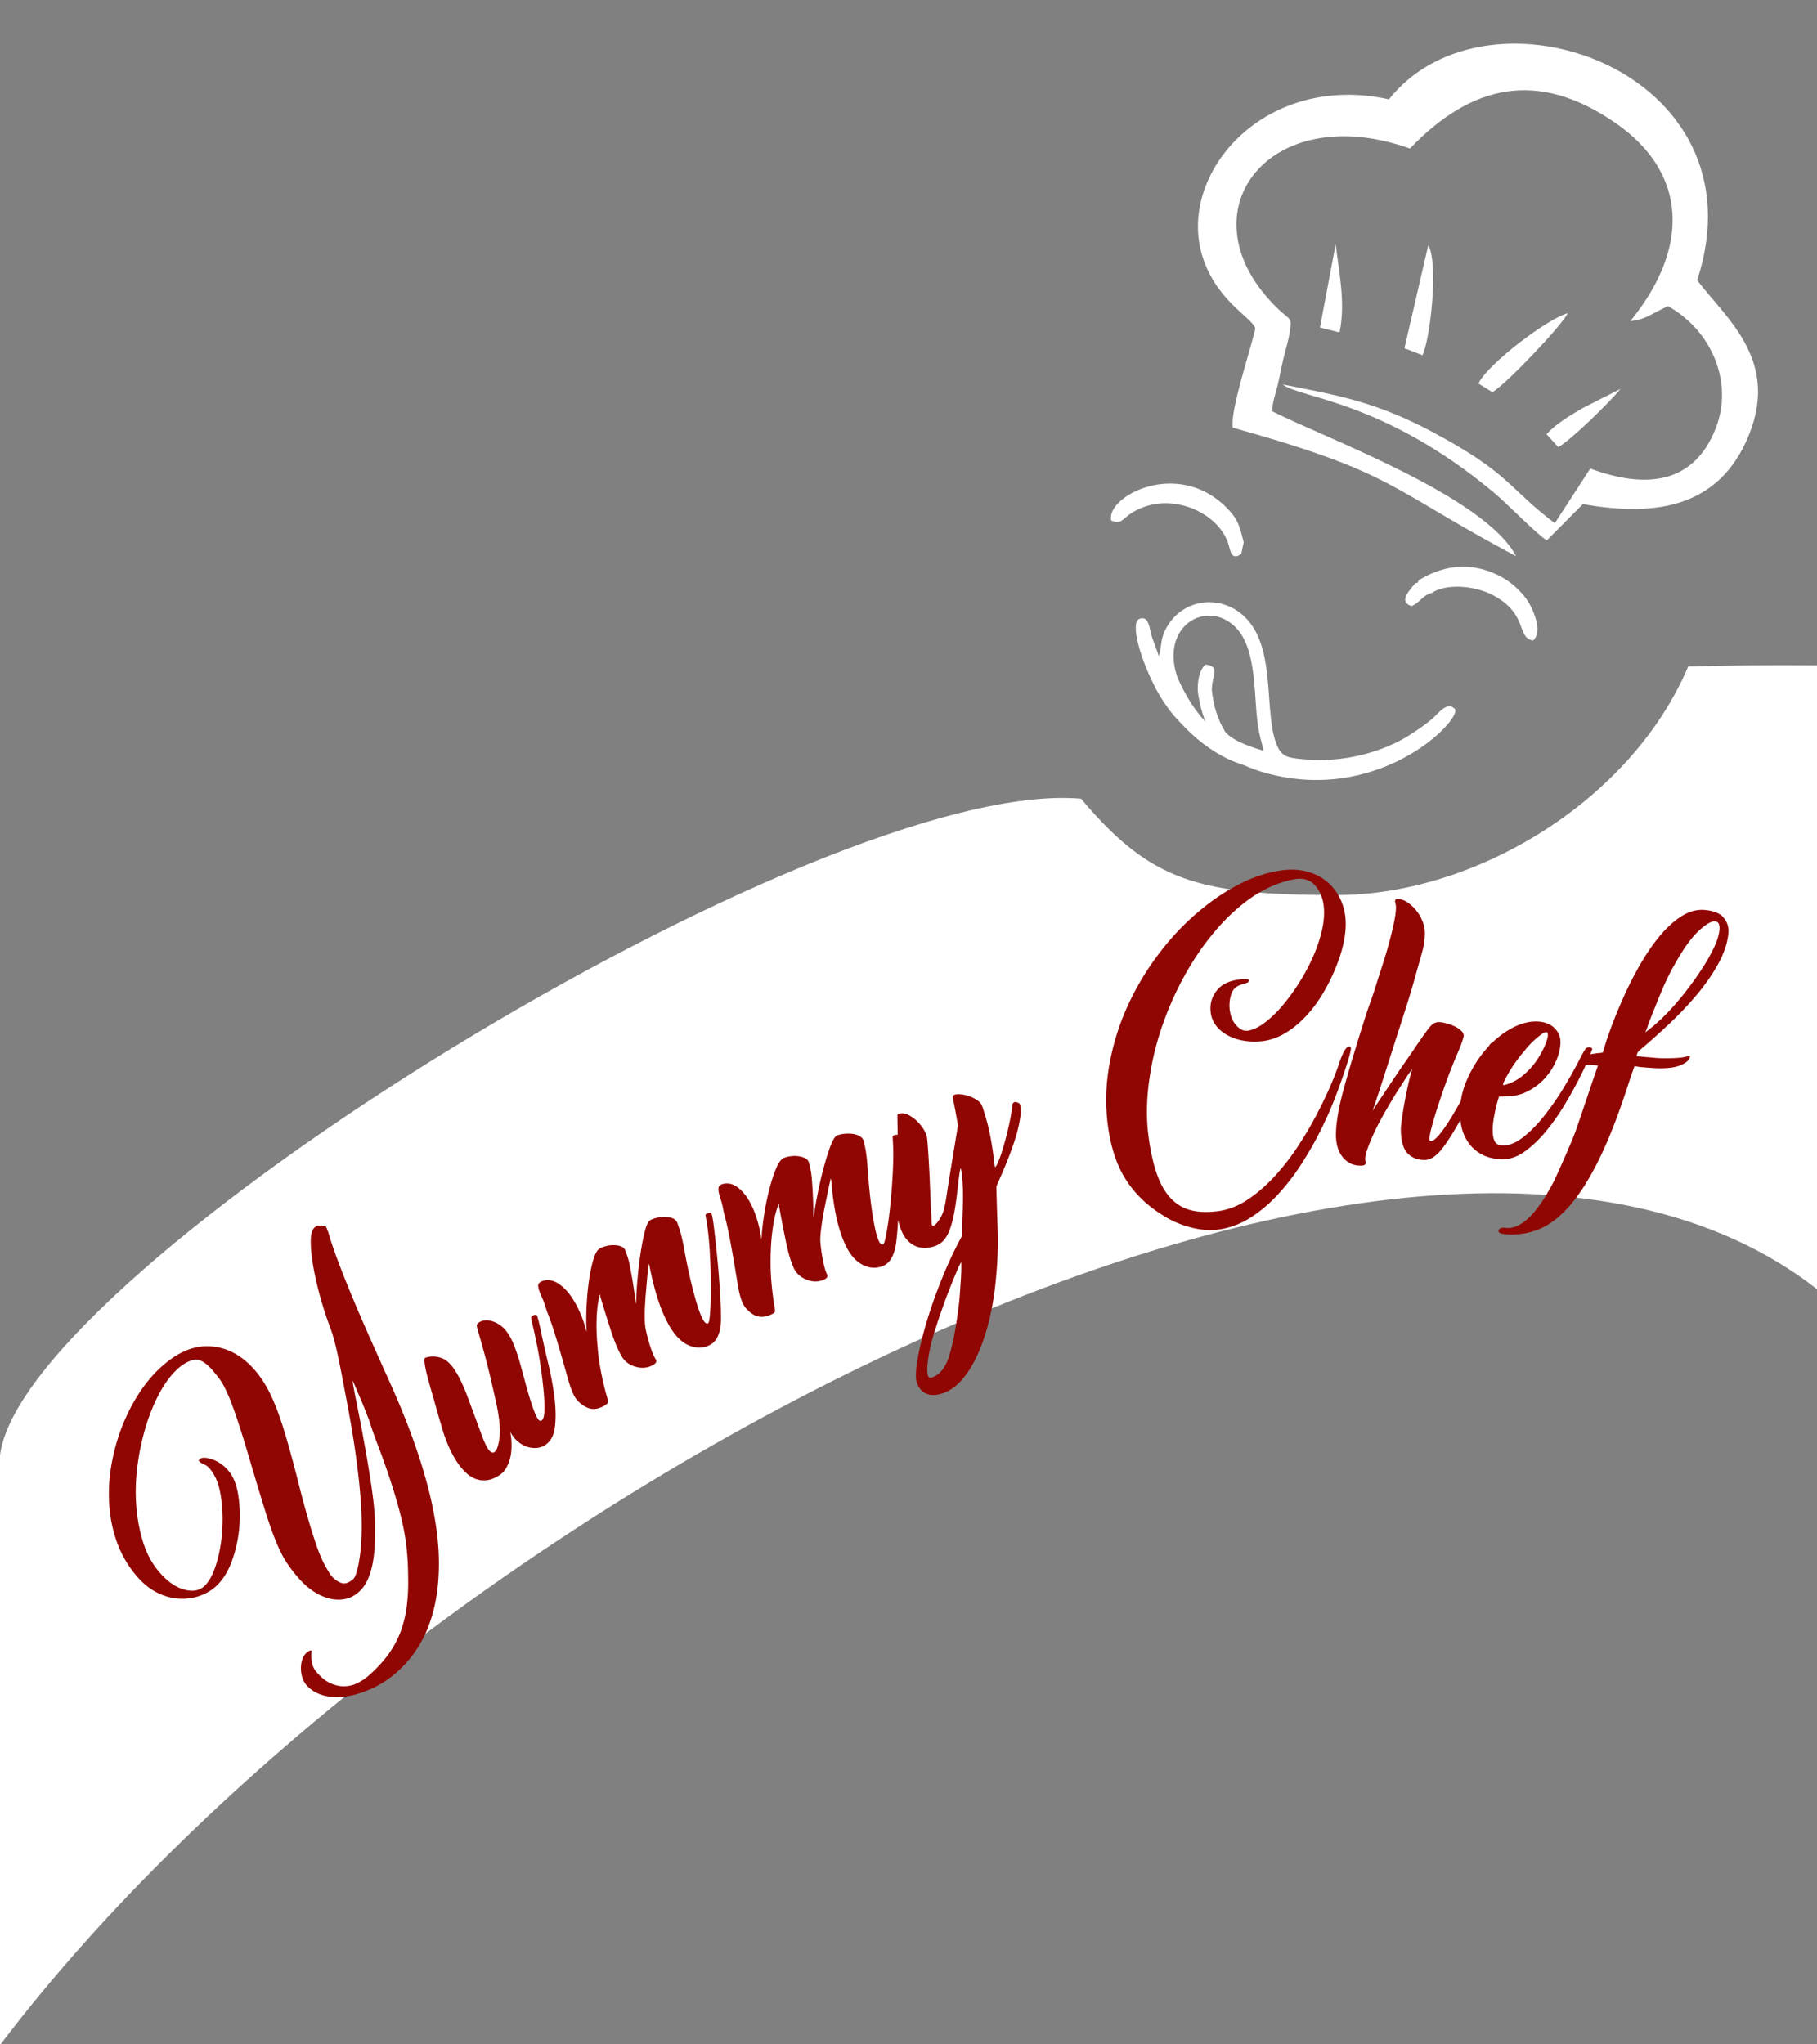 <svg xmlns="http://www.w3.org/2000/svg" xml:space="preserve" width="360" height="405" style="shape-rendering:geometricPrecision;text-rendering:geometricPrecision;image-rendering:optimizeQuality;fill-rule:evenodd;clip-rule:evenodd"><rect width="100%" height="100%" fill="#808080" stroke="none"/><defs><style>.fil0{fill:#fff}</style></defs><g id="Camada_x0020_1"><path class="fil0" d="M234.97 143.97c1.38.43 1.11.29 1.79-.85.56-.95.15-.5 1.16-1.14-1.58-.71-2.57-.71-2.21-2.6-.19-.72-1.75-2.93-2.6-5.71-2.97-9.74 5.82-14.78 11.38-9.71 4.31 3.92 3.93 12.32 4.58 18.48.37 3.51 1.17 5.33 1.28 6.29-8.77-2.54-7.87-4.74-9-6l-.85-.51c-.84.83-1.46.79-2.38 1.32-2.58 1.49-2.2.61-1.88 1.69 1.76 2.6 9.85 6.52 13.79 7.69 23.09 6.85 39.64-10.37 38.24-12.44-1.53-1.74-3.34.97-4.69 2.08-1.5 1.23-2.76 2.07-4.28 3.05-2.59 1.68-6.23 3.18-9.74 4-3.62.84-7.21 1.2-11.71.77-2.83-.27-3.89-.57-4.8-2.63-2.83-6.43.07-19.64-6.66-25.76-4.55-4.16-11.77-3.52-15.14 2.12-1.52 2.55-.96 3.91-1.69 5.88-.29-1.24-1.07-2.85-1.47-4.32-.34-1.21-.5-3.91-2.46-3.02-2.49 1.31 3.14 17.02 9.34 21.32zM245.93 109.75l.48-2.31c-.82-3.31-1.13-4.64-3.55-7.03-9.75-9.6-23.89-1.95-22.68 2.72 2.73 1.07 1.84-1.12 6.78-2.8 6.57-2.25 14.8 1.7 16.49 7.68.36 1.28.6 3.07 2.48 1.74zM281.18 114.87c-.6.79.27.37-.78.68-.91 1.2-3.55 3.65-.72 4.53 1.7-.76 2.36-2.29 3.94-2.57 2.72-1.92 8.64-1.64 12.61.63 6.57 3.77 4.19 8.17 7.52 8.76 1.9-1.67.21-5.52-.61-7.08-.95-1.82-3.08-4.1-5.55-5.46-8.95-4.94-15.94.45-16.41.51z"/><path class="fil0" d="M237.53 138.13c2.01 1.42 1.75 1.46.8 3.55.65-.22 1.76-.59 2.29-.89.03-1.48-.64-3.05-.5-4.76.2-2.45 1.58-4.05-1.28-4.37-1.5 1.19-1.81 4.86-1.31 6.47zM275.19 19.68c-24.34-5.35-41.52 14.18-37.17 30.34 2.57 9.55 10.37 12.99 10.69 15.11-.98 4.39-5.04 16.27-4.45 19.59 32.38 9.06 30.4 11.76 56.13 25.48-6.16-11.88-38.01-23.48-48.34-28.73.07-1.88.59-3.12 1.06-5.03.46-1.86.73-3.56 1.16-5.35.35-1.47 1-3.53 1.25-5.22.47-3.12.26-2.24-2.2-4.59-19.52-18.65-2.29-41.91 26.03-31.86 12.08-12.59 25.19-15.75 40.64-5.12 14.25 9.8 15.01 24.58 3.04 39.3 2.82-.17 4.45-1.61 7.45-2.96 8.77 4.94 12.95 15.19 9.48 24.14-4.44 11.46-14.33 11.96-24.88 8.04l-7.03 10.83c-9.29-7.03-8.85-9.87-24.17-18.04-11.27-6-18.68-7.28-29.76-9.45 3.51 2.77 19.86 3.11 41.74 21.32 3.04 2.53 8.31 8.1 10.61 9.58l7.14-7.19c13 2.27 26.01 1.41 32.34-12.39 7.21-15.73-3.78-24.18-9.69-31.96 13.6-41.53-41.47-60.6-61.07-35.84z"/><path class="fil0" d="m292.91 75.98 2.76 1.7c2.37-1.21 13.59-12.94 14.95-15.62-3.7.88-15.79 9.93-17.71 13.92zM278.26 68.99l3.57 1.38c1.49-2.9 3.26-18.01 1.16-21.82l-4.73 20.44zM306.42 86.02l2.31 2.56c2.25-1.13 10.42-9.1 12.32-11.53l-7.42 3.76c-2.38 1.42-5.25 3.02-7.21 5.21zM261.52 64.89l3.88.97c1.28-6.03-.22-12.4-.76-17.51l-3.12 16.54zM228.79 135.99c3.41 6.48 10.1 13.29 17.43 15.49l-.19-4.28c-5.74-1.34-9.72-6.21-12.73-12.96l-4.51 1.75z"/><path class="fil0" d="m237.44 137.77 2.67-.82c.3 2.91 1.16 5.54 2.54 7.87l-2.12 1.16c-1.57-1.91-2.59-5.09-3.09-8.21zM0 288.31c4.54-36.91 162.37-134.6 214.19-130.08 13.79 16.39 23.23 19.08 50.7 19.08 27.47 0 58.36-18.72 69.59-45.28 8.37-.22 16.87-.29 25.52-.22v123.58C279.25 192.34 81.63 297.37 0 405.14V288.31z"/><path d="M0 391.29c92.56-121.54 209.1-182.17 360-155.56" style="fill:none"/><path d="M71.41 307.43c.18-1.8.27-3.69.25-5.67-.02-1.99-.14-4.21-.37-6.66-.22-2.45-.56-5.21-1-8.26-.45-3.05-1.05-6.5-1.8-10.36-.66-3.61-1.22-6.42-1.66-8.42-.44-2.01-.88-3.61-1.31-4.8-.73-1.91-1.4-3.94-2.01-6.1-.6-2.15-1.08-4.2-1.42-6.12-.34-1.93-.51-3.62-.52-5.05-.01-1.43.25-2.39.79-2.85.3-.27.73-.39 1.28-.34.54.05.85.1.91.18.07.07.15.25.25.52.11.27.2.53.29.78.36 1.26.85 2.74 1.47 4.46.63 1.71 1.42 3.75 2.38 6.12a318.3 318.3 0 0 0 3.46 8.16c1.35 3.08 2.93 6.61 4.73 10.6 6.53 14.45 9.81 26.45 9.83 36 .03 9.54-2.77 16.77-8.38 21.69-1.49 1.31-3.1 2.36-4.83 3.16-1.74.8-3.42 1.33-5.05 1.58-1.64.26-3.16.2-4.57-.17-1.4-.38-2.54-1.06-3.42-2.06-.36-.41-.63-.91-.81-1.5-.19-.59-.28-1.2-.28-1.82 0-.62.09-1.21.28-1.77.18-.55.49-1.02.91-1.39.15-.13.33-.24.53-.31.2-.08.33-.08.4-.01 0 0-.01.14-.04.42-.02.28-.02.65 0 1.09.01.44.1.91.26 1.4.15.48.42.95.81 1.39.88 1 1.77 1.71 2.68 2.13.91.41 1.81.62 2.72.61.9-.01 1.77-.21 2.6-.61.83-.4 1.59-.91 2.28-1.51 1.6-1.41 2.92-2.84 3.97-4.31 1.04-1.47 1.85-3 2.42-4.58.57-1.59.96-3.26 1.17-5.02.22-1.76.3-3.66.25-5.72a56.87 56.87 0 0 0-.32-5.81c-.21-1.85-.55-3.76-1.03-5.73-.48-1.97-1.07-4.07-1.78-6.3-.71-2.23-1.58-4.76-2.63-7.57-.5-1.27-.93-2.43-1.29-3.49s-.58-1.72-.66-1.97c-.09-.26-.3-.8-.62-1.63-.32-.83-.67-1.7-1.06-2.6-.39-.9-.74-1.73-1.05-2.47-.32-.74-.49-1.13-.52-1.17-.04.04-.02.3.07.78.08.48.2 1.11.35 1.9.71 3.51 1.3 6.54 1.76 9.12.47 2.57.85 4.82 1.16 6.75.3 1.92.54 3.6.71 5.02.17 1.43.28 2.75.32 3.95.08 2.09.06 3.93-.05 5.5-.11 1.57-.3 2.92-.59 4.05-.29 1.14-.64 2.09-1.06 2.85-.41.75-.91 1.39-1.48 1.89-.92.8-1.91 1.28-2.99 1.44-1.08.16-2.15.08-3.2-.24-1.06-.32-2.07-.82-3.05-1.5-.97-.69-1.85-1.48-2.63-2.37-.97-1.11-1.8-2.19-2.47-3.23-.68-1.04-1.36-2.37-2.02-3.98-.67-1.61-1.4-3.67-2.19-6.19-.79-2.52-1.78-5.81-2.98-9.86-1.06-3.6-1.94-6.43-2.64-8.5-.7-2.07-1.31-3.7-1.84-4.87-.52-1.18-1.01-2.08-1.46-2.71-.44-.62-.97-1.28-1.59-1.99-1.33-1.52-2.52-2.18-3.56-1.98-1.05.19-2.09.74-3.12 1.65-1.34 1.17-2.56 2.76-3.66 4.78-1.1 2.01-2.03 4.25-2.78 6.71a48.35 48.35 0 0 0-1.66 7.75c-.36 2.71-.45 5.37-.25 7.98.2 2.62.66 5.07 1.4 7.38.73 2.3 1.82 4.26 3.25 5.89 1.55 1.78 3.16 2.9 4.81 3.35 1.65.46 2.97.25 3.96-.62.95-.84 1.76-2.3 2.4-4.37.65-2.07 1.05-4.31 1.21-6.71.16-2.4.06-4.74-.31-7-.37-2.27-1.1-4.03-2.21-5.29-.32-.37-.69-.64-1.1-.8-.42-.16-.75-.39-1.01-.69-.07-.07 0-.19.19-.36.42-.37 1.22-.35 2.42.04 1.19.4 2.25 1.13 3.2 2.21.97 1.11 1.63 2.71 1.98 4.8.34 2.09.41 4.28.21 6.59-.21 2.31-.71 4.54-1.5 6.67-.8 2.14-1.88 3.81-3.25 5.02-.92.8-2.01 1.41-3.27 1.83-1.25.41-2.58.58-3.97.49-1.39-.08-2.8-.47-4.21-1.16-1.42-.69-2.74-1.74-3.97-3.14-1.75-2-3.07-4.22-3.98-6.67-.9-2.45-1.43-4.98-1.6-7.61-.18-2.63-.03-5.27.43-7.94.47-2.66 1.18-5.22 2.14-7.67.97-2.44 2.13-4.68 3.48-6.72 1.36-2.04 2.85-3.78 4.5-5.22 3.24-2.85 6.48-4.13 9.7-3.84 3.22.27 6.06 1.82 8.53 4.64.81.92 1.55 1.96 2.24 3.13.68 1.17 1.36 2.59 2.02 4.27.66 1.68 1.33 3.67 2.01 5.99.68 2.31 1.44 5.1 2.27 8.36.75 3.01 1.43 5.56 2.04 7.64.6 2.08 1.16 3.85 1.66 5.31.51 1.46 1 2.66 1.49 3.61.49.94.97 1.75 1.44 2.45.62.7 1.28 1.19 1.99 1.45.71.27 1.5.02 2.38-.75.57-.51 1.05-2.3 1.44-5.4zm14.33-38.7c.93.02 1.73.23 2.38.62.66.39 1.31 1.06 1.94 2 .84 1.27 1.66 2.95 2.45 5.03.78 2.08 1.76 4.74 2.95 7.98.46 1.23.87 2.11 1.22 2.65.47.69.89.91 1.27.66.46-.31.8-1.25 1.01-2.81.21-1.56.01-3.8-.6-6.71-.84-3.82-1.54-6.79-2.1-8.91-.56-2.11-1-3.67-1.3-4.68-.31-1.01-.47-1.64-.49-1.9-.02-.25.1-.46.35-.63.85-.57 1.84-.63 3-.18 1.15.44 2.08 1.19 2.79 2.26.44.65.82 1.38 1.14 2.17a38.16 38.16 0 0 1 1.54 4.71c.19.73.35 1.34.5 1.84.56 2.11 1.07 3.89 1.54 5.32.48 1.44.89 2.42 1.24 2.95.25.37.5.47.75.3.34-.23.52-.91.55-2.06.03-1.14-.03-2.52-.2-4.13a97.99 97.99 0 0 0-.64-5.08c-.27-1.77-.57-3.41-.9-4.91a50.03 50.03 0 0 0-.54-2.44c-.14-.59-.24-1.01-.3-1.27-.05-.26-.06-.44-.04-.55.02-.1.1-.19.22-.28.3-.2.58-.24.84-.12.1.06.24.48.44 1.27.19.79.39 1.71.6 2.75.38 1.76.83 3.74 1.36 5.94.52 2.2.91 4.35 1.16 6.46.25 2.12.28 4.01.08 5.68-.19 1.67-.82 2.86-1.87 3.57-.55.37-1.15.57-1.79.62-.64.04-1.26-.04-1.85-.23-.59-.2-1.14-.5-1.65-.9s-.93-.84-1.26-1.33c-.55-.82-.87-1.67-.97-2.55.35.89.58 1.86.7 2.9.12 1.05.12 2.06.01 3.02-.12.97-.37 1.85-.76 2.64-.38.79-.88 1.39-1.47 1.78-.88.6-1.73.95-2.55 1.05-.82.1-1.58.01-2.28-.26-.7-.27-1.35-.69-1.95-1.27-.6-.58-1.15-1.23-1.64-1.97a20.49 20.49 0 0 1-1.98-3.78c-.56-1.38-.98-2.65-1.27-3.82-.07-.19-.21-.65-.42-1.37-.2-.72-.44-1.56-.71-2.5-.26-.95-.55-1.95-.85-2.99-.3-1.04-.56-2.01-.79-2.89-.23-.89-.38-1.65-.46-2.27-.08-.63-.06-.98.06-1.07.26-.17.77-.27 1.54-.31zm30.5-4.93c-.1-1.31-.11-2.84-.04-4.61.07-1.77.22-3.49.44-5.15.22-1.66.52-3.11.88-4.37.37-1.26.79-2.03 1.27-2.3.36-.21.77-.37 1.26-.5.47-.14.96-.2 1.46-.2s.96.06 1.38.19c.42.12.74.36.93.7.15.37.33.86.54 1.48.2.62.41 1.52.62 2.71.36 1.95.61 3.55.77 4.79.15 1.25.25 1.8.29 1.67 0-1.03.07-2.41.21-4.17.14-1.75.34-3.51.59-5.27.25-1.76.55-3.32.88-4.67.34-1.36.71-2.15 1.1-2.38.31-.17.72-.32 1.24-.45.51-.12 1.03-.19 1.55-.2.52-.01 1.01.06 1.48.22.47.15.82.43 1.04.81.15.37.33.9.56 1.59.22.7.46 1.68.72 2.96.7 3.9 1.4 7.12 2.09 9.65.68 2.53 1.28 4.24 1.79 5.14.37.64.71.88 1.02.7.17-.1.31-.93.41-2.49.11-1.56.15-3.42.12-5.56-.02-2.14-.1-4.33-.24-6.58-.15-2.24-.35-4.11-.62-5.6-.09-.58-.15-.94-.18-1.09-.03-.16.02-.27.16-.35.17-.1.37-.16.58-.2.21-.04.34-.01.39.07.15.26.33 1.23.54 2.93.2 1.7.42 3.66.64 5.89.22 2.23.4 4.49.54 6.79.15 2.3.2 4.2.18 5.69-.08 2.42-.76 4-2.04 4.73-1.28.73-2.67.81-4.17.22-1.51-.59-2.86-1.93-4.06-4.03-.83-1.45-1.57-3.18-2.22-5.19-.65-2.01-1.21-4.25-1.68-6.7l-.14-.26c-.05.02-.06.1-.04.23.01.14.01.24-.01.3-.04.14-.1.72-.2 1.73-.09 1.02-.19 2.17-.3 3.46-.12 1.28-.19 2.54-.22 3.78-.02 1.23 0 2.11.07 2.64.03.38.12.86.26 1.46.14.61.3 1.22.49 1.85.18.64.38 1.23.58 1.8.21.56.4.99.57 1.29l.22.39c.22.38.04.74-.53 1.07-1.06.6-2.22.72-3.48.36-1.26-.36-2.19-1.07-2.8-2.14-.71-1.24-1.41-2.93-2.1-5.06-.69-2.13-1.39-4.38-2.1-6.75.01-.18 0-.31-.05-.4-.09.16-.21.73-.39 1.71-.17.98-.27 2.31-.3 4-.03 1.69.09 3.71.34 6.06.26 2.35.77 4.95 1.52 7.81.27.87.41 1.43.43 1.67.02.25-.23.52-.76.82-1.28.73-2.45.83-3.51.3-1.06-.52-1.85-1.24-2.37-2.14-.46-.81-.9-2-1.33-3.57-.91-3.23-1.61-5.66-2.11-7.31-.5-1.64-.89-2.85-1.16-3.63a39.8 39.8 0 0 0-.63-1.73c-.15-.36-.34-.91-.58-1.62-.18-.63-.39-1.21-.63-1.72-.24-.52-.43-.98-.57-1.38-.14-.4-.21-.75-.2-1.04.01-.29.17-.52.48-.7.36-.2.78-.32 1.29-.35.51-.04 1.06.09 1.66.37.6.28 1.24.76 1.91 1.42.67.67 1.35 1.6 2.03 2.79.4.69.77 1.48 1.14 2.38.37.89.71 1.93 1.03 3.11l.07.13zm34.64-18.33c.05-1.31.21-2.84.48-4.59.26-1.75.6-3.44 1.01-5.06.41-1.63.86-3.04 1.36-4.25.5-1.21 1.01-1.92 1.53-2.15.37-.16.8-.28 1.29-.35.5-.08.99-.09 1.48-.04.5.06.95.17 1.35.35.41.17.69.44.85.8.11.38.23.89.37 1.53.13.64.24 1.56.32 2.76.13 1.98.2 3.6.22 4.85.01 1.25.05 1.82.1 1.69.12-1.02.34-2.39.68-4.12.33-1.72.72-3.45 1.17-5.17.45-1.72.92-3.24 1.4-4.55.49-1.31.94-2.05 1.36-2.23.33-.14.76-.25 1.28-.31.53-.07 1.04-.08 1.56-.03.52.04 1 .17 1.45.38.45.21.77.52.94.92.11.39.24.94.38 1.65.14.72.27 1.72.38 3.01.27 3.96.6 7.24 1 9.83s.8 4.36 1.21 5.31c.29.68.6.95.93.81.19-.08.42-.89.69-2.43.28-1.54.53-3.38.74-5.51.22-2.13.38-4.32.49-6.57.11-2.24.12-4.12.02-5.64-.03-.57-.05-.94-.06-1.1-.01-.15.05-.26.19-.32.19-.08.39-.13.61-.14.21-.01.34.03.38.12.12.27.18 1.26.2 2.97.02 1.71.01 3.68-.02 5.92-.03 2.24-.1 4.51-.22 6.81-.11 2.3-.27 4.19-.46 5.67-.35 2.4-1.19 3.9-2.55 4.48-1.35.58-2.74.5-4.17-.25-1.43-.75-2.63-2.24-3.58-4.46-.66-1.53-1.21-3.34-1.63-5.41-.42-2.07-.73-4.35-.91-6.84l-.12-.28c-.05.02-.07.1-.07.23 0 .14-.01.24-.04.3-.05.13-.18.7-.39 1.7-.2 1-.43 2.13-.69 3.39-.26 1.27-.47 2.51-.63 3.74-.17 1.22-.24 2.1-.24 2.63 0 .38.04.87.11 1.49.07.61.16 1.24.27 1.89.12.65.24 1.26.38 1.85.14.58.28 1.03.42 1.35l.17.4c.18.41-.04.74-.64 1.01-1.12.48-2.29.47-3.5-.03s-2.06-1.31-2.54-2.44c-.57-1.31-1.08-3.06-1.52-5.26-.45-2.19-.9-4.51-1.34-6.95.04-.17.04-.31 0-.4-.11.15-.3.71-.58 1.66-.28.95-.53 2.27-.74 3.94-.22 1.68-.34 3.7-.34 6.06-.01 2.36.21 5 .64 7.93.16.9.24 1.47.24 1.71-.01.24-.29.49-.85.73-1.36.58-2.53.55-3.53-.09-.99-.65-1.7-1.44-2.11-2.39-.36-.86-.68-2.1-.93-3.71-.54-3.3-.96-5.8-1.28-7.49-.31-1.69-.55-2.94-.74-3.75-.18-.8-.33-1.4-.43-1.78-.11-.38-.24-.94-.4-1.68-.11-.65-.25-1.24-.43-1.78s-.32-1.02-.41-1.43c-.1-.42-.13-.77-.08-1.06.04-.28.22-.5.55-.64.37-.16.81-.23 1.32-.2.51.02 1.05.2 1.61.55.56.35 1.14.89 1.74 1.62.59.74 1.16 1.74 1.71 3.01.31.72.6 1.55.86 2.48.26.94.49 2 .68 3.21l.05.14zm39.8-4.16c.14-2.91.15-5.17.05-6.76-.1-1.59-.23-2.62-.37-3.09-.06-.03-.14.28-.24.92-.1.65-.2 1.42-.3 2.33-.23 2.23-.49 4.08-.76 5.55-.28 1.47-.61 2.67-.99 3.61-.39.94-.83 1.63-1.33 2.09-.5.46-1.09.79-1.77.99-1.56.47-2.93.34-4.13-.38-1.2-.72-2.06-1.98-2.6-3.78-.21-.7-.37-1.39-.49-2.05-.12-.65-.19-1.48-.22-2.47-.04-1-.03-2.21.02-3.64.05-1.42.13-3.29.24-5.58.06-2.28.08-4 .06-5.15-.03-1.14-.04-1.95-.05-2.41 0-.46 0-.71.02-.74.02-.03.1-.07.24-.11.49-.15 1.02-.11 1.59.1.56.22 1.12.56 1.65 1.01.53.46 1.01.98 1.42 1.55.4.57.69 1.14.86 1.71.05-.02.13.59.23 1.82s.23 3.44.39 6.63c.07 1.83.13 3.31.18 4.46.05 1.14.09 2.04.13 2.69.04.66.06 1.13.06 1.41.01.28.02.47.05.57.06.18.18.25.38.19.24-.07.56-.38.95-.94.39-.55.69-1.12.89-1.69.11-.34.22-.76.33-1.26.12-.49.25-1.19.38-2.08.13-.88.3-1.99.52-3.31.21-1.33.48-2.96.8-4.91l.93-5.67-.49-2.71c-.28-1.46-.45-2.36-.53-2.7-.07-.33.08-.56.47-.68.55-.11 1.24-.07 2.07.12.82.19 1.6.54 2.33 1.04.21.14.37.27.48.39.12.12.24.31.36.55.13.25.25.57.37.97l.5 1.66c.28.95.54 1.99.77 3.13.24 1.14.46 2.52.69 4.15.15 1.39.25 2.19.31 2.37.19-.05.47-.55.83-1.48.36-.93.71-2.04 1.07-3.33.36-1.29.68-2.6.97-3.95.29-1.34.47-2.49.56-3.44.05-.38.19-.6.44-.67.14-.05.35-.02.62.08.26.1.42.22.46.36.19.62.21 1.45.07 2.49-.14 1.04-.39 2.2-.75 3.47-.37 1.26-.81 2.58-1.33 3.94-.52 1.36-1.06 2.69-1.63 3.99l-1.04 2.4.08 2.9c.06 1.99.12 3.69.17 5.12.06 1.42.07 2.71.05 3.88-.02 1.16-.07 2.29-.14 3.39-.07 1.11-.17 2.32-.3 3.64-.27 2.65-.7 5.2-1.3 7.64-.6 2.44-1.35 4.67-2.26 6.69-.91 2.02-1.97 3.71-3.17 5.07-1.21 1.37-2.55 2.27-4.01 2.7-1.26.38-2.32.35-3.17-.09-.84-.44-1.42-1.18-1.73-2.22-.24-.8-.2-2.2.13-4.21.33-2 .86-4.29 1.6-6.87.74-2.59 1.67-5.31 2.78-8.16 1.11-2.85 2.31-5.55 3.62-8.1l.86-1.64.07-3.5zm-.77 17.66c.09-.59.17-1.39.25-2.38.07-1 .13-1.97.2-2.92.06-.94.1-1.76.1-2.46 0-.69 0-1.06-.02-1.11-.06-.03-.3.44-.73 1.41-.42.98-.91 2.15-1.45 3.52-.55 1.37-1.08 2.79-1.59 4.26-.52 1.46-.93 2.68-1.22 3.64-.73 2.17-1.23 4.14-1.49 5.92-.27 1.78-.3 2.99-.1 3.65.11.38.34.52.68.42 1.55-.47 2.71-1.84 3.46-4.12.75-2.28 1.39-5.56 1.91-9.83zm40.35-18.3c-3.02-1.88-5.43-4.22-7.21-7.01-1.78-2.79-2.96-6.34-3.54-10.63-.52-3.91-.44-7.83.23-11.78.68-3.94 1.81-7.72 3.4-11.34 1.6-3.61 3.55-7.01 5.87-10.17 2.31-3.17 4.85-5.97 7.6-8.4 2.75-2.43 5.61-4.43 8.57-6 2.97-1.56 5.92-2.54 8.84-2.93 1.66-.22 3.22-.16 4.67.19 1.46.35 2.73.93 3.81 1.74 1.08.8 1.97 1.81 2.68 3.04.7 1.22 1.15 2.57 1.34 4.04.32 2.34-.07 5.17-1.17 8.44-.78 2.21-1.71 4.26-2.79 6.17-1.07 1.92-2.27 3.59-3.59 5.04-1.32 1.45-2.71 2.62-4.18 3.51-1.47.9-2.96 1.44-4.47 1.65-1.21.16-2.4.16-3.58-.01-1.17-.16-2.25-.49-3.24-.98-.99-.49-1.8-1.13-2.45-1.91a5.345 5.345 0 0 1-1.17-2.71c-.21-1.56.15-2.98 1.09-4.25.93-1.27 2.4-2.03 4.42-2.3 1.36-.19 2.05-.13 2.09.16.04.29-.41.54-1.35.77-1.14.3-1.87.97-2.2 1.99a7.348 7.348 0 0 0-.27 3.16c.17 1.26.61 2.27 1.33 3.04.72.76 1.46 1.1 2.21 1 1.01-.14 2.11-.65 3.3-1.53 1.18-.88 2.37-2 3.54-3.38 1.17-1.37 2.3-2.92 3.38-4.63s2.01-3.46 2.79-5.25c.79-1.8 1.37-3.57 1.75-5.31.38-1.74.48-3.34.28-4.81-.21-1.56-.78-2.86-1.71-3.9-.94-1.05-2.21-1.46-3.82-1.24-.25.03-.53.08-.83.14-.3.07-.62.15-.97.25-2.81.77-5.49 2.12-8.02 4.05-2.54 1.93-4.89 4.26-7.06 6.99-2.18 2.72-4.12 5.73-5.83 9.01a63.427 63.427 0 0 0-4.22 10.15 56.166 56.166 0 0 0-2.24 10.48c-.4 3.5-.4 6.82.02 9.94.39 2.93.94 5.41 1.65 7.42.7 2.02 1.63 3.63 2.76 4.82 1.13 1.19 2.47 1.98 4.01 2.37 1.54.39 3.34.44 5.4.17 1.96-.27 3.85-.99 5.67-2.18 1.81-1.18 3.55-2.66 5.21-4.42a45.63 45.63 0 0 0 4.6-5.8c1.41-2.1 2.67-4.2 3.77-6.28a89.33 89.33 0 0 0 2.87-5.9c.8-1.85 1.4-3.4 1.8-4.64.29-.89.61-1.66.95-2.33.35-.67.7-1.03 1.05-1.07.2-.03.32.06.34.25.04.24-.04.71-.23 1.41s-.43 1.49-.72 2.37c-.58 1.82-1.29 3.84-2.15 6.07-.85 2.22-1.86 4.48-3.01 6.77a71.435 71.435 0 0 1-3.87 6.71 43.611 43.611 0 0 1-4.66 5.95c-1.68 1.79-3.49 3.29-5.43 4.5-1.95 1.2-4 1.95-6.16 2.24-1.76.23-3.66.08-5.68-.47-2.02-.55-3.85-1.36-5.47-2.44zm65.18-34.02c.1-.01.27.07.5.21.23.14.37.26.43.36 0 .15-.27.83-.8 2.05-.54 1.21-1.17 2.61-1.91 4.17-.73 1.57-1.49 3.12-2.27 4.66-.79 1.54-1.43 2.74-1.92 3.58-1.72 3.04-3.09 5.15-4.11 6.33-1.02 1.17-2.04 1.77-3.05 1.79-1.38.03-2.5-.4-3.38-1.27-.88-.87-1.34-2.41-1.38-4.63-.01-.49.06-1.28.22-2.37a88.609 88.609 0 0 1 1.32-7.04c.26-1.14.51-2.06.75-2.75l-.45.6c-.3.4-.64.91-1.04 1.53-.39.63-.82 1.3-1.29 2.02-.47.72-.88 1.39-1.22 1.98-.79 1.3-1.52 2.56-2.18 3.78-.67 1.21-1.23 2.35-1.69 3.39-.47 1.04-.83 1.96-1.1 2.75-.26.8-.39 1.39-.38 1.78 0 .15.02.29.04.41.03.12.05.23.05.33.01.4-.27.6-.83.61-.96.02-1.77-.17-2.41-.55-.64-.38-1.16-.86-1.55-1.45-.39-.58-.67-1.22-.84-1.9a9.26 9.26 0 0 1-.26-1.92c-.04-2.36.48-5.54 1.58-9.52 1.09-3.99 2.62-9.06 4.59-15.2.05-.15.23-.66.54-1.53.32-.87.68-1.94 1.09-3.23.41-1.29.86-2.72 1.37-4.28.5-1.56.96-3.08 1.36-4.57.41-1.48.73-2.86.99-4.12.26-1.26.38-2.26.37-3-.01-.24-.04-.46-.09-.66-.06-.2-.09-.34-.09-.44 0-.3.15-.45.45-.45.61-.02 1.22.17 1.84.55.62.39 1.2.89 1.74 1.52.55.63.99 1.35 1.34 2.16.34.8.52 1.6.54 2.39.02 1.23-.16 2.53-.54 3.89-.38 1.36-.88 3.13-1.5 5.31-.19.74-.54 1.93-1.04 3.57-.5 1.63-1.08 3.45-1.73 5.46-.65 2.01-1.31 4.07-1.98 6.17-.67 2.11-1.28 4.02-1.84 5.73-.55 1.71-1.01 3.09-1.37 4.16-.36 1.07-.54 1.53-.54 1.38v.07c-.05 0 .12-.31.51-.93.4-.63.93-1.44 1.6-2.43.67-1 1.41-2.11 2.22-3.33.82-1.22 1.63-2.42 2.45-3.59.82-1.18 1.57-2.28 2.26-3.3.7-1.02 1.27-1.83 1.71-2.43.6-.85 1.07-1.39 1.42-1.62.35-.23.71-.34 1.06-.35.36-.01.81.06 1.38.2.56.13 1.11.32 1.65.56.53.23.99.52 1.38.86.39.33.59.7.6 1.1-.05.29-.16.69-.33 1.18-.17.5-.49 1.32-.98 2.46-.73 1.69-1.42 3.44-2.07 5.25-.66 1.81-1.24 3.5-1.74 5.06-.51 1.56-.91 2.92-1.22 4.08-.31 1.17-.46 1.97-.45 2.41.01.3.08.45.24.44.66-.01 1.7-1.09 3.14-3.23 1.43-2.15 3.45-5.73 6.05-10.76.78-1.74 1.41-3.08 1.9-4.02.49-.95.79-1.42.89-1.42zm1.56 10.58c-.05.15-.14.45-.28.92-.13.46-.27 1-.41 1.62-.14.61-.26 1.26-.38 1.95-.11.69-.18 1.35-.19 1.99-.01.98.11 1.76.38 2.34.27.57.81.86 1.62.87 1.27.03 2.63-.53 4.07-1.66 1.44-1.13 2.86-2.57 4.23-4.32 1.38-1.74 2.7-3.67 3.96-5.76 1.26-2.1 2.36-4.1 3.31-6 .42-.78.71-1.26.86-1.43a.76.76 0 0 1 .62-.24c.46 0 .68.11.68.3 0 .05-.23.64-.68 1.76-.45 1.13-1.09 2.5-1.91 4.11-.81 1.61-1.79 3.35-2.91 5.23a43.456 43.456 0 0 1-3.68 5.22c-1.32 1.6-2.72 2.93-4.19 3.98-1.46 1.06-2.96 1.57-4.49 1.55-1.42-.03-2.66-.3-3.71-.81-1.06-.51-1.94-1.19-2.63-2.04-.7-.86-1.21-1.85-1.55-2.99-.33-1.14-.49-2.35-.47-3.63.04-2.21.54-4.39 1.5-6.51.95-2.13 2.15-4.04 3.61-5.74 1.45-1.69 3.07-3.06 4.87-4.08 1.8-1.03 3.54-1.53 5.21-1.5 1.47.03 2.64.45 3.48 1.25.85.8 1.27 1.77 1.25 2.9-.02 1.19-.31 2.41-.87 3.68-.56 1.28-1.32 2.43-2.27 3.47-.96 1.05-2.1 1.9-3.41 2.56-1.3.67-2.72.99-4.24.96l-1.38.05zm5.05-9.07c-.47.53-.96 1.15-1.48 1.86-.52.7-.98 1.38-1.37 2.04-.4.66-.73 1.24-.99 1.76-.26.51-.4.84-.4.99 0 .09.03.14.08.14l-.08.08h-.08c1.43-.32 2.71-.94 3.85-1.85 1.13-.92 2.06-1.91 2.79-2.98.74-1.07 1.3-2.09 1.7-3.04.4-.95.6-1.63.61-2.02.01-.44-.09-.67-.3-.67-.35-.01-.99.39-1.92 1.18-.93.8-1.73 1.63-2.41 2.51zm5.44 26.57c.25-.42.56-1.06.94-1.92.39-.85.8-1.78 1.25-2.78.45-1 .88-2 1.3-3 .42-1 .77-1.83 1.03-2.5.2-.53.54-1.51 1.03-2.95.49-1.44.99-2.94 1.52-4.5.52-1.56.99-2.94 1.4-4.14.42-1.2.63-1.82.63-1.87l-1.29-.12c-.5-.04-.95-.01-1.35.1-.39.12-.61.17-.66.17-.15-.02-.21-.25-.17-.69.05-.54.3-.93.76-1.19.46-.26.96-.43 1.5-.53.55-.1 1.05-.17 1.51-.2.46-.03.7-.1.71-.19.45-1.61 1.06-3.42 1.83-5.47.77-2.03 1.65-4.11 2.63-6.26.98-2.14 2.08-4.23 3.28-6.25 1.2-2.02 2.47-3.82 3.81-5.38 1.34-1.56 2.74-2.79 4.2-3.67 1.46-.89 2.94-1.26 4.46-1.12 1.77.16 3.01.68 3.72 1.56.71.89 1.02 1.89.92 3.03-.18 1.92-.84 3.93-2 6.04-1.16 2.11-2.6 4.18-4.31 6.22a71.328 71.328 0 0 1-5.58 5.86c-2.01 1.88-3.92 3.59-5.74 5.12-.22.18-.37.4-.45.67-.07.26-.14.44-.2.53l.01-.07.01-.07-.08-.01c0 .05.17.09.53.12.35.03.78.07 1.28.12.46.04 1.05.09 1.79.16.73.07 1.51.1 2.32.1.82 0 1.62-.03 2.42-.08.79-.05 1.48-.18 2.06-.37.05 0 .1-.01.16-.06.1.01.15.06.14.16-.07.74-.79 1.34-2.16 1.85-1.37.49-3.47.61-6.3.35-.41-.03-.81-.07-1.22-.1-.4-.04-.83-.11-1.28-.2l-.82 2.31c-2 6.34-3.99 11.57-5.97 15.67-1.98 4.1-3.99 7.32-6.03 9.65-2.05 2.34-4.13 3.92-6.25 4.74-2.11.83-4.31 1.14-6.58.93-.91-.08-1.35-.32-1.32-.71.02-.15.13-.29.35-.42.21-.13.47-.17.78-.15l.38.04c2.88.26 5.92-2.59 9.1-8.53zm18.49-30.23c.76-.53 1.66-1.26 2.69-2.21 1.03-.94 2.07-2.01 3.12-3.2 1.05-1.19 2.08-2.47 3.1-3.84 1.02-1.37 1.94-2.72 2.78-4.05.83-1.34 1.52-2.6 2.06-3.79.54-1.18.85-2.24.94-3.18.09-1.08-.19-1.64-.84-1.7-.71-.07-1.73.49-3.06 1.69-1.34 1.19-2.69 2.96-4.08 5.3a76.7 76.7 0 0 0-1.22 2.12c-.4.7-.83 1.56-1.3 2.55-.48 1-.99 2.19-1.55 3.57-.56 1.39-1.24 3.08-2.03 5.09-.23.82-.43 1.34-.6 1.57l-.01.08z" style="fill:#900603;fill-rule:nonzero"/></g></svg>